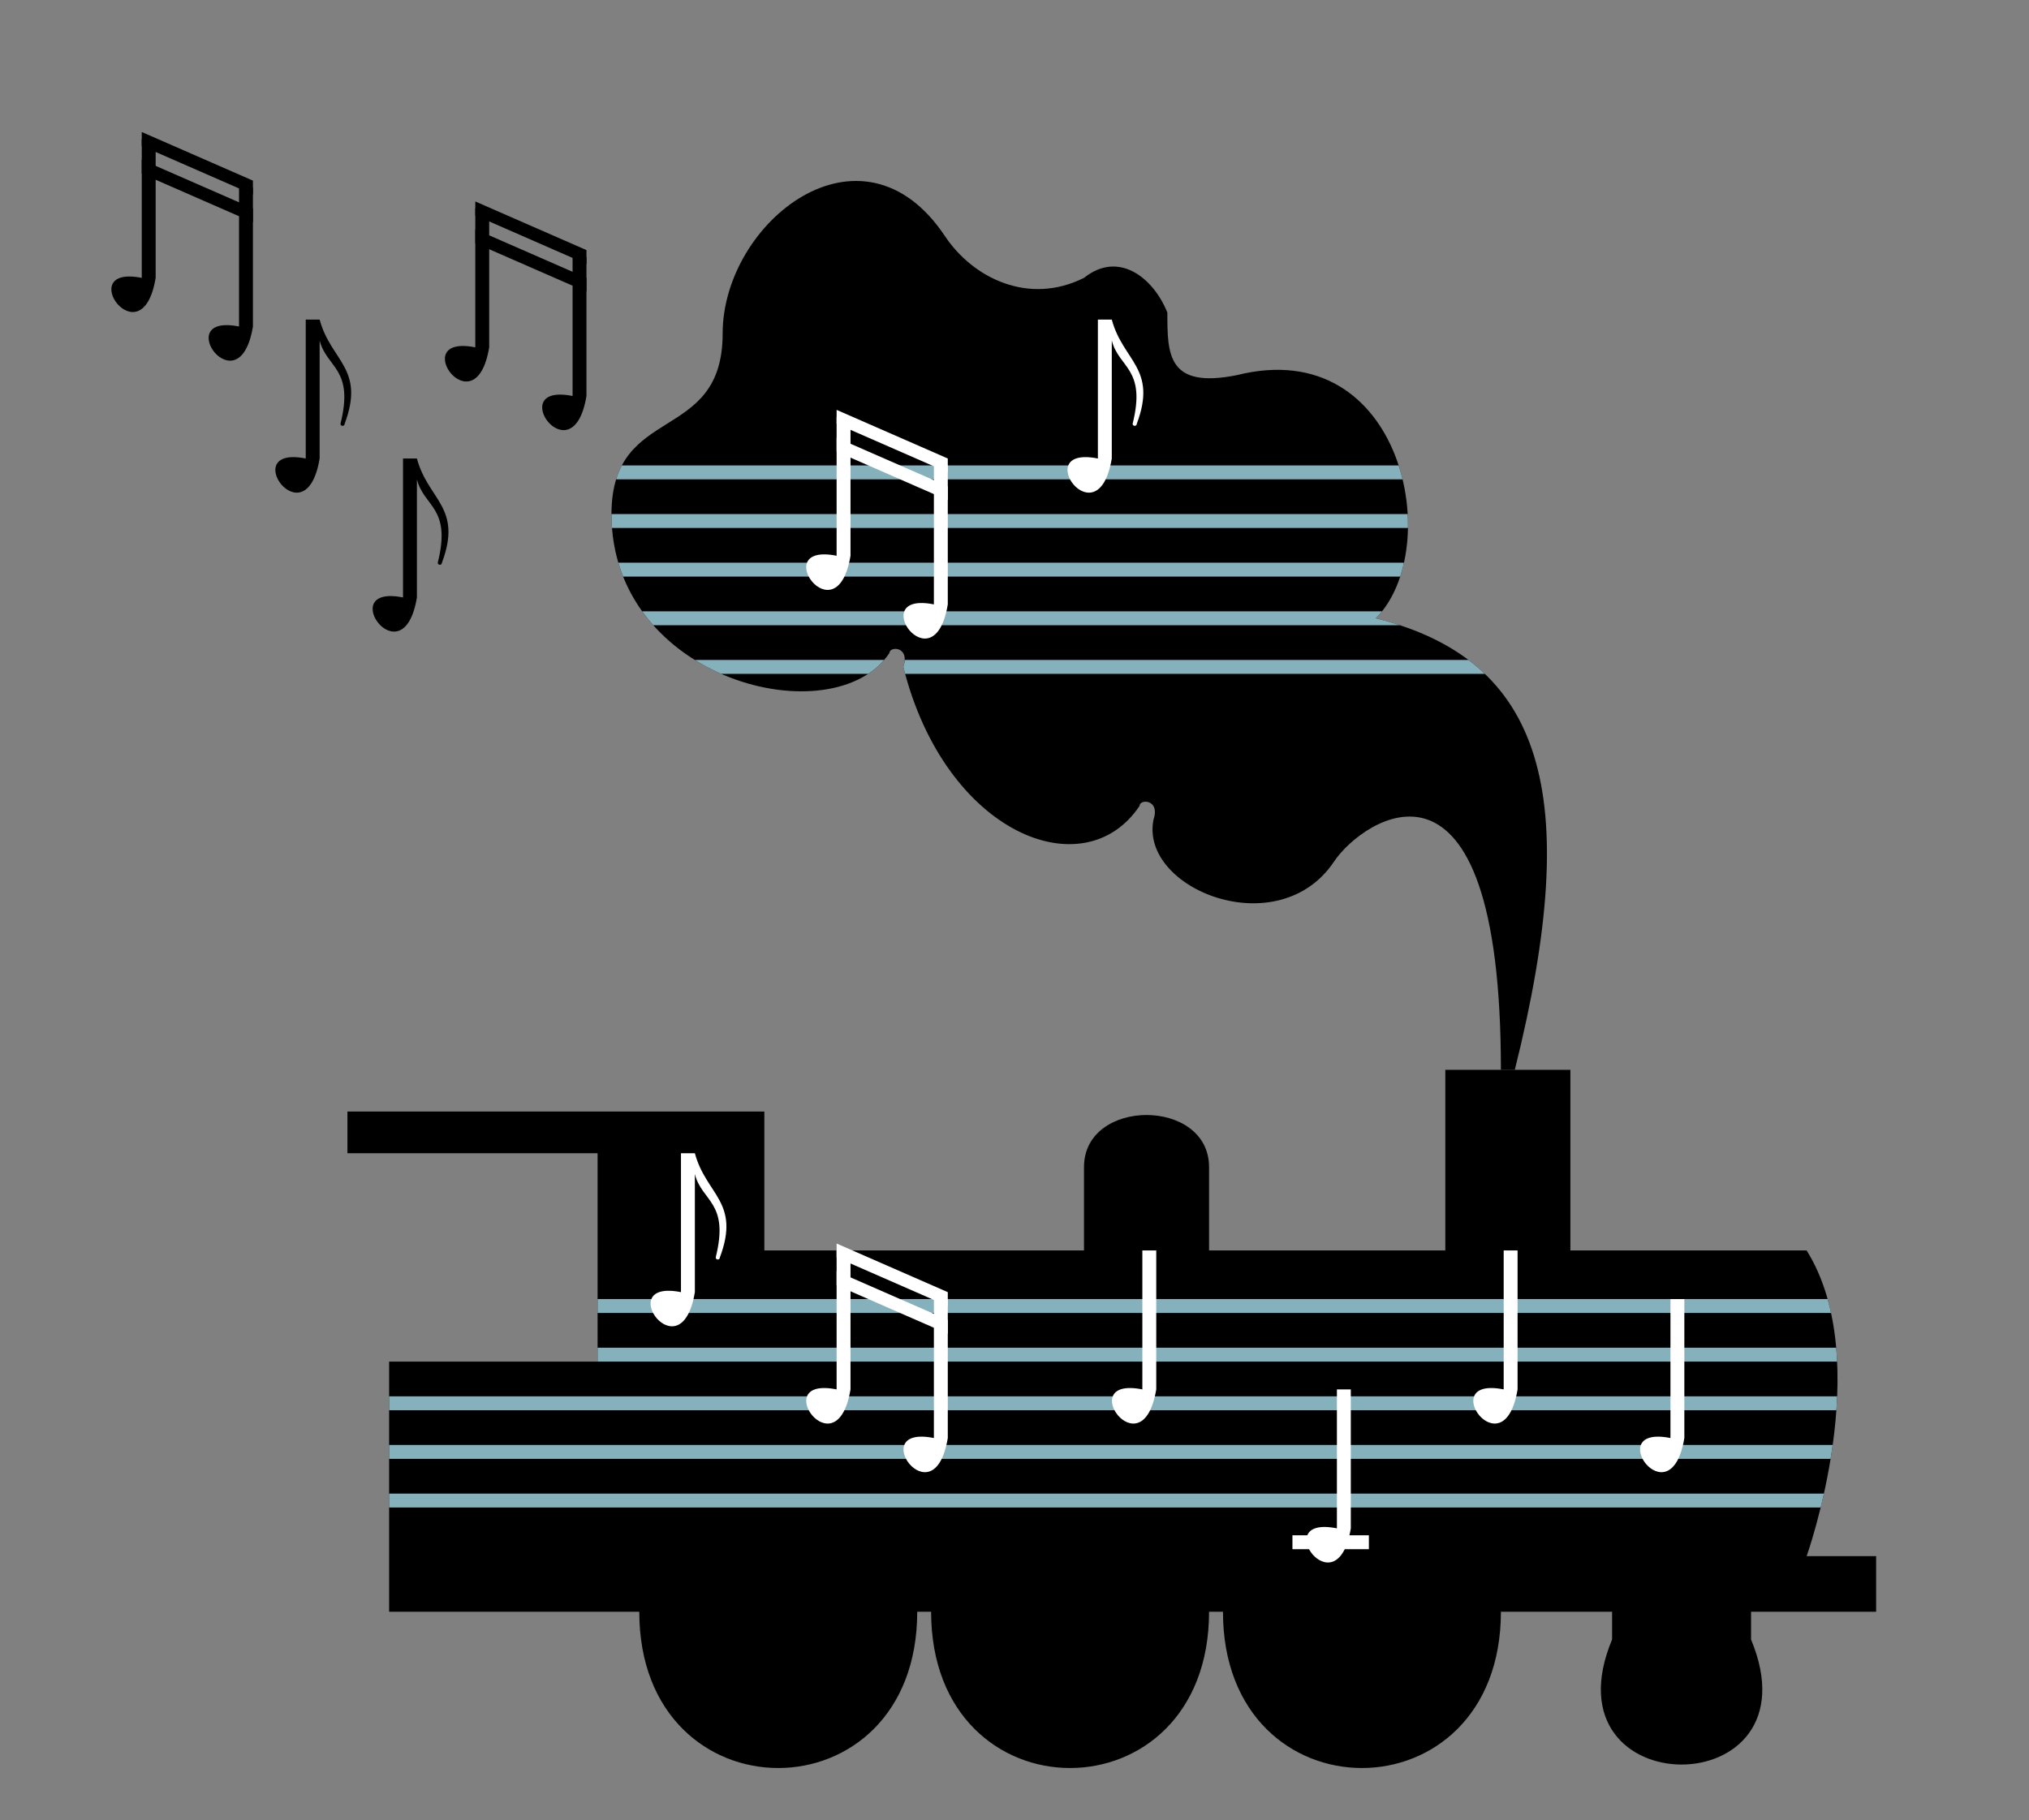 <?xml version="1.0" standalone="no"?>
<!DOCTYPE svg PUBLIC "-//W3C//DTD SVG 20010904//EN"
 "http://www.w3.org/TR/2001/REC-SVG-20010904/DTD/svg10.dtd">
<svg version="1.0" xmlns="http://www.w3.org/2000/svg"
 width="146pt" height="131pt" viewBox="0 0 146 131"
 preserveAspectRatio="xMidYMid meet">
<rect x="0" y="0" width="146" height="131" fill="#808080" stroke="none"/>
<g transform="translate(0,131) scale(0.1,-0.1)"
fill="#000000" stroke="none">
<defs>
	<clipPath id="cut-off-train">
		<path d="M1080 540
			M250 510 l300 0 0 -100
			230 0
			0 60
			c 0 50 90 50 90 0
			l0 -60
			170 0
			0 130
			90 0
			0 -130
			170 0
			c 50 -80 0 -220 0 -220
			l50 0 0 -40 -90 0
			0 -20
			c 50 -120 -150 -120 -100 0
			l0 20
			-80 0
			c 0 -150 -200 -150 -200 0
			l-10 0
			c 0 -150 -200 -150 -200 0
			l-10 0
			c 0 -150 -200 -150 -200 0
			l-180 0
			0 180
			150 0
			0 150
			-180 0
			" />
	</clipPath>
	<clipPath id="cut-off-cloud">
		<path d="M1080 540
			c0 250 -100 180 -120 150
			-40 -60 -140 -20 -130 30
			5 15 -10 15 -10 10
			-40 -60 -140 -20 -170 100
			5 15 -10 15 -10 10
			-40 -60 -200 -20 -200 100
			0 80 80 50 80 130
			0 80 100 160 160 70
			20 -30 60 -50 100 -30
			25 20 50 0 60 -25
			0 -30 0 -55 50 -45
			120 30 150 -125 100 -175
			120 -30 150 -125 100 -325z
			" />
	</clipPath>
</defs>


<path d="M1080 540
	c0 250 -100 180 -120 150
	-40 -60 -140 -20 -130 30
	5 15 -10 15 -10 10
	-40 -60 -140 -20 -170 100
	5 15 -10 15 -10 10
	-40 -60 -200 -20 -200 100
	0 80 80 50 80 130
	0 80 100 160 160 70
	20 -30 60 -50 100 -30
	25 20 50 0 60 -25
	0 -30 0 -55 50 -45
	120 30 150 -125 100 -175
	120 -30 150 -125 100 -325z
	" />
<path d="
	M250 510 l300 0 0 -100
	230 0
	0 60
	c 0 50 90 50 90 0
	l0 -60
	170 0
	0 130
	90 0
	0 -130
	170 0
	c 50 -80 0 -220 0 -220
	l50 0 0 -40 -90 0
	0 -20
	c 50 -120 -150 -120 -100 0
	l0 20
	-80 0
	c 0 -150 -200 -150 -200 0
	l-10 0
	c 0 -150 -200 -150 -200 0
	l-10 0
	c 0 -150 -200 -150 -200 0
	l-180 0
	0 180
	150 0
	0 150
	-180 0
	z"/>

<path fill="#93c5cf" fill-opacity="0.9" d="M272 375 l0 -10 1200 0 0 10z" clip-path="url(#cut-off-train)"/>
<path fill="#93c5cf" fill-opacity="0.9" d="M272 340 l0 -10 1200 0 0 10z" clip-path="url(#cut-off-train)"/>
<path fill="#93c5cf" fill-opacity="0.9" d="M272 305 l0 -10 1200 0 0 10z" clip-path="url(#cut-off-train)"/>
<path fill="#93c5cf" fill-opacity="0.9" d="M272 270 l0 -10 1200 0 0 10z" clip-path="url(#cut-off-train)"/>
<path fill="#93c5cf" fill-opacity="0.9" d="M272 235 l0 -10 1200 0 0 10z" clip-path="url(#cut-off-train)"/>

<path fill="#FFFFFF" d="M490 480 l0 -100 c -50 10 0 -60 10 0 l0 85
	c 5 -20 25 -20 15 -60
	c 0 -2 3 -2 3 0
	c 15 40 -10 45 -18 75
	z"/>

<path fill="#FFFFFF" d="M602 415 l0 -10 80 -35 0 10z"/>
<path fill="#FFFFFF" d="M602 395 l0 -10 80 -35 0 10z"/>
<path fill="#FFFFFF" d="M602 410 l0 -100 c -50 10 0 -60 10 0 l0 100z"/>
<path fill="#FFFFFF" d="M672 375 l0 -100 c -50 10 0 -60 10 0 l0 100z"/>

<path fill="#FFFFFF" d="M822 410 l0 -100 c -50 10 0 -60 10 0 l0 100z"/>

<path fill="#FFFFFF" d="M930 205 l0 -10 55 0 0 10z"/>
<path fill="#FFFFFF" d="M962 310 l0 -100 c -50 10 0 -60 10 0 l0 100z"/>

<path fill="#FFFFFF" d="M1082 410 l0 -100 c -50 10 0 -60 10 0 l0 100z"/>
<path fill="#FFFFFF" d="M1202 375 l0 -100 c -50 10 0 -60 10 0 l0 100z"/>


<path fill="#93c5cf" fill-opacity="0.9" d="M272 975 l0 -10 1200 0 0 10z" clip-path="url(#cut-off-cloud)"/>
<path fill="#93c5cf" fill-opacity="0.9" d="M272 940 l0 -10 1200 0 0 10z" clip-path="url(#cut-off-cloud)"/>
<path fill="#93c5cf" fill-opacity="0.9" d="M272 905 l0 -10 1200 0 0 10z" clip-path="url(#cut-off-cloud)"/>
<path fill="#93c5cf" fill-opacity="0.9" d="M272 870 l0 -10 1200 0 0 10z" clip-path="url(#cut-off-cloud)"/>
<path fill="#93c5cf" fill-opacity="0.9" d="M272 835 l0 -10 1200 0 0 10z" clip-path="url(#cut-off-cloud)"/>

<path fill="#FFFFFF" d="M790 1080 l0 -100 c -50 10 0 -60 10 0 l0 85
	c 5 -20 25 -20 15 -60
	c 0 -2 3 -2 3 0
	c 15 40 -10 45 -18 75
	z"/>
<path fill="#FFFFFF" d="M602 1015 l0 -10 80 -35 0 10z"/>
<path fill="#FFFFFF" d="M602 995 l0 -10 80 -35 0 10z"/>
<path fill="#FFFFFF" d="M602 1010 l0 -100 c -50 10 0 -60 10 0 l0 100z"/>
<path fill="#FFFFFF" d="M672 975 l0 -100 c -50 10 0 -60 10 0 l0 100z"/>

<path d="M342 1165 l0 -10 80 -35 0 10z"/>
<path d="M342 1145 l0 -10 80 -35 0 10z"/>
<path d="M342 1160 l0 -100 c -50 10 0 -60 10 0 l0 100z"/>
<path d="M412 1125 l0 -100 c -50 10 0 -60 10 0 l0 100z"/>

<path d="M102 1215 l0 -10 80 -35 0 10z"/>
<path d="M102 1195 l0 -10 80 -35 0 10z"/>
<path d="M102 1210 l0 -100 c -50 10 0 -60 10 0 l0 100z"/>
<path d="M172 1175 l0 -100 c -50 10 0 -60 10 0 l0 100z"/>

<path d="M290 980 l0 -100 c -50 10 0 -60 10 0 l0 85
	c 5 -20 25 -20 15 -60
	c 0 -2 3 -2 3 0
	c 15 40 -10 45 -18 75
	z"/>

<path d="M220 1080 l0 -100 c -50 10 0 -60 10 0 l0 85
	c 5 -20 25 -20 15 -60
	c 0 -2 3 -2 3 0
	c 15 40 -10 45 -18 75
	z"/>
</g>
</svg>
